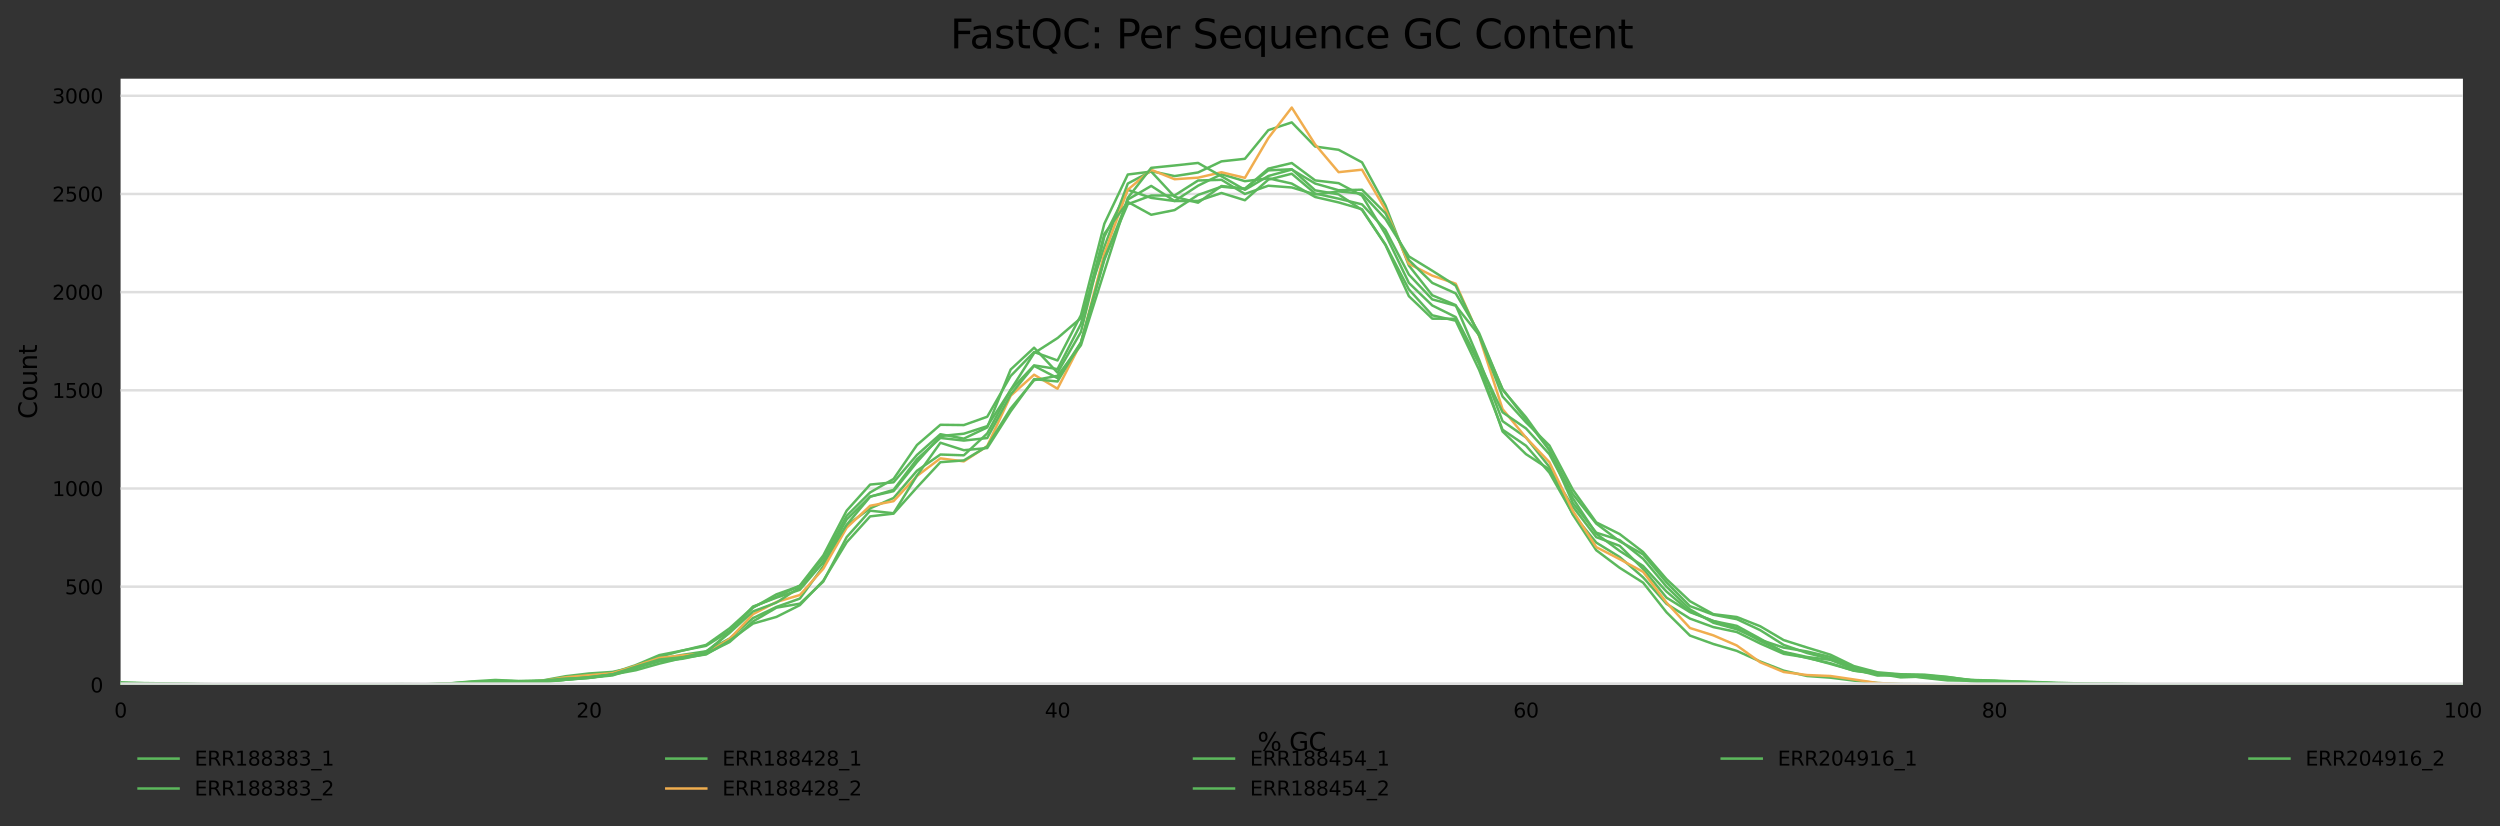 <?xml version="1.0" encoding="utf-8" standalone="no"?>
<!DOCTYPE svg PUBLIC "-//W3C//DTD SVG 1.1//EN"
  "http://www.w3.org/Graphics/SVG/1.1/DTD/svg11.dtd">
<svg xmlns:xlink="http://www.w3.org/1999/xlink" width="1000.178pt" height="330.542pt" viewBox="0 0 1000.178 330.542" xmlns="http://www.w3.org/2000/svg" version="1.1">
 <rect x="0" y="0" width="1000.178" height="330.542" fill="#333333" stroke="none"/>
 <defs>
  <style type="text/css">*{stroke-linejoin: round; stroke-linecap: butt}</style>
 </defs>
 <g id="figure_1">
  <g id="axes_1">
   <g id="patch_1">
    <path d="M 48.238 273.99 
L 985.343 273.99 
L 985.343 31.483 
L 48.238 31.483 
z
" style="fill: #ffffff"/>
   </g>
   <g id="matplotlib.axis_1">
    <g id="xtick_1">
     <g id="text_1">
      <!-- 0 -->
      <g transform="translate(45.693 287.069) scale(0.08 -0.08)">
       <defs>
        <path id="DejaVuSans-30" d="M 2034 4250 
Q 1547 4250 1301 3770 
Q 1056 3291 1056 2328 
Q 1056 1369 1301 889 
Q 1547 409 2034 409 
Q 2525 409 2770 889 
Q 3016 1369 3016 2328 
Q 3016 3291 2770 3770 
Q 2525 4250 2034 4250 
z
M 2034 4750 
Q 2819 4750 3233 4129 
Q 3647 3509 3647 2328 
Q 3647 1150 3233 529 
Q 2819 -91 2034 -91 
Q 1250 -91 836 529 
Q 422 1150 422 2328 
Q 422 3509 836 4129 
Q 1250 4750 2034 4750 
z
" transform="scale(0.016)"/>
       </defs>
       <use xlink:href="#DejaVuSans-30"/>
      </g>
     </g>
    </g>
    <g id="xtick_2">
     <g id="text_2">
      <!-- 20 -->
      <g transform="translate(230.569 287.069) scale(0.08 -0.08)">
       <defs>
        <path id="DejaVuSans-32" d="M 1228 531 
L 3431 531 
L 3431 0 
L 469 0 
L 469 531 
Q 828 903 1448 1529 
Q 2069 2156 2228 2338 
Q 2531 2678 2651 2914 
Q 2772 3150 2772 3378 
Q 2772 3750 2511 3984 
Q 2250 4219 1831 4219 
Q 1534 4219 1204 4116 
Q 875 4013 500 3803 
L 500 4441 
Q 881 4594 1212 4672 
Q 1544 4750 1819 4750 
Q 2544 4750 2975 4387 
Q 3406 4025 3406 3419 
Q 3406 3131 3298 2873 
Q 3191 2616 2906 2266 
Q 2828 2175 2409 1742 
Q 1991 1309 1228 531 
z
" transform="scale(0.016)"/>
       </defs>
       <use xlink:href="#DejaVuSans-32"/>
       <use xlink:href="#DejaVuSans-30" x="63.623"/>
      </g>
     </g>
    </g>
    <g id="xtick_3">
     <g id="text_3">
      <!-- 40 -->
      <g transform="translate(417.99 287.069) scale(0.08 -0.08)">
       <defs>
        <path id="DejaVuSans-34" d="M 2419 4116 
L 825 1625 
L 2419 1625 
L 2419 4116 
z
M 2253 4666 
L 3047 4666 
L 3047 1625 
L 3713 1625 
L 3713 1100 
L 3047 1100 
L 3047 0 
L 2419 0 
L 2419 1100 
L 313 1100 
L 313 1709 
L 2253 4666 
z
" transform="scale(0.016)"/>
       </defs>
       <use xlink:href="#DejaVuSans-34"/>
       <use xlink:href="#DejaVuSans-30" x="63.623"/>
      </g>
     </g>
    </g>
    <g id="xtick_4">
     <g id="text_4">
      <!-- 60 -->
      <g transform="translate(605.411 287.069) scale(0.08 -0.08)">
       <defs>
        <path id="DejaVuSans-36" d="M 2113 2584 
Q 1688 2584 1439 2293 
Q 1191 2003 1191 1497 
Q 1191 994 1439 701 
Q 1688 409 2113 409 
Q 2538 409 2786 701 
Q 3034 994 3034 1497 
Q 3034 2003 2786 2293 
Q 2538 2584 2113 2584 
z
M 3366 4563 
L 3366 3988 
Q 3128 4100 2886 4159 
Q 2644 4219 2406 4219 
Q 1781 4219 1451 3797 
Q 1122 3375 1075 2522 
Q 1259 2794 1537 2939 
Q 1816 3084 2150 3084 
Q 2853 3084 3261 2657 
Q 3669 2231 3669 1497 
Q 3669 778 3244 343 
Q 2819 -91 2113 -91 
Q 1303 -91 875 529 
Q 447 1150 447 2328 
Q 447 3434 972 4092 
Q 1497 4750 2381 4750 
Q 2619 4750 2861 4703 
Q 3103 4656 3366 4563 
z
" transform="scale(0.016)"/>
       </defs>
       <use xlink:href="#DejaVuSans-36"/>
       <use xlink:href="#DejaVuSans-30" x="63.623"/>
      </g>
     </g>
    </g>
    <g id="xtick_5">
     <g id="text_5">
      <!-- 80 -->
      <g transform="translate(792.832 287.069) scale(0.08 -0.08)">
       <defs>
        <path id="DejaVuSans-38" d="M 2034 2216 
Q 1584 2216 1326 1975 
Q 1069 1734 1069 1313 
Q 1069 891 1326 650 
Q 1584 409 2034 409 
Q 2484 409 2743 651 
Q 3003 894 3003 1313 
Q 3003 1734 2745 1975 
Q 2488 2216 2034 2216 
z
M 1403 2484 
Q 997 2584 770 2862 
Q 544 3141 544 3541 
Q 544 4100 942 4425 
Q 1341 4750 2034 4750 
Q 2731 4750 3128 4425 
Q 3525 4100 3525 3541 
Q 3525 3141 3298 2862 
Q 3072 2584 2669 2484 
Q 3125 2378 3379 2068 
Q 3634 1759 3634 1313 
Q 3634 634 3220 271 
Q 2806 -91 2034 -91 
Q 1263 -91 848 271 
Q 434 634 434 1313 
Q 434 1759 690 2068 
Q 947 2378 1403 2484 
z
M 1172 3481 
Q 1172 3119 1398 2916 
Q 1625 2713 2034 2713 
Q 2441 2713 2670 2916 
Q 2900 3119 2900 3481 
Q 2900 3844 2670 4047 
Q 2441 4250 2034 4250 
Q 1625 4250 1398 4047 
Q 1172 3844 1172 3481 
z
" transform="scale(0.016)"/>
       </defs>
       <use xlink:href="#DejaVuSans-38"/>
       <use xlink:href="#DejaVuSans-30" x="63.623"/>
      </g>
     </g>
    </g>
    <g id="xtick_6">
     <g id="text_6">
      <!-- 100 -->
      <g transform="translate(977.708 287.069) scale(0.08 -0.08)">
       <defs>
        <path id="DejaVuSans-31" d="M 794 531 
L 1825 531 
L 1825 4091 
L 703 3866 
L 703 4441 
L 1819 4666 
L 2450 4666 
L 2450 531 
L 3481 531 
L 3481 0 
L 794 0 
L 794 531 
z
" transform="scale(0.016)"/>
       </defs>
       <use xlink:href="#DejaVuSans-31"/>
       <use xlink:href="#DejaVuSans-30" x="63.623"/>
       <use xlink:href="#DejaVuSans-30" x="127.246"/>
      </g>
     </g>
    </g>
    <g id="text_7">
     <!-- % GC -->
     <g transform="translate(503.085 300.331) scale(0.1 -0.1)">
      <defs>
       <path id="DejaVuSans-25" d="M 4653 2053 
Q 4381 2053 4226 1822 
Q 4072 1591 4072 1178 
Q 4072 772 4226 539 
Q 4381 306 4653 306 
Q 4919 306 5073 539 
Q 5228 772 5228 1178 
Q 5228 1588 5073 1820 
Q 4919 2053 4653 2053 
z
M 4653 2450 
Q 5147 2450 5437 2106 
Q 5728 1763 5728 1178 
Q 5728 594 5436 251 
Q 5144 -91 4653 -91 
Q 4153 -91 3862 251 
Q 3572 594 3572 1178 
Q 3572 1766 3864 2108 
Q 4156 2450 4653 2450 
z
M 1428 4353 
Q 1159 4353 1004 4120 
Q 850 3888 850 3481 
Q 850 3069 1003 2837 
Q 1156 2606 1428 2606 
Q 1700 2606 1854 2837 
Q 2009 3069 2009 3481 
Q 2009 3884 1853 4118 
Q 1697 4353 1428 4353 
z
M 4250 4750 
L 4750 4750 
L 1831 -91 
L 1331 -91 
L 4250 4750 
z
M 1428 4750 
Q 1922 4750 2215 4408 
Q 2509 4066 2509 3481 
Q 2509 2891 2217 2550 
Q 1925 2209 1428 2209 
Q 931 2209 642 2551 
Q 353 2894 353 3481 
Q 353 4063 643 4406 
Q 934 4750 1428 4750 
z
" transform="scale(0.016)"/>
       <path id="DejaVuSans-20" transform="scale(0.016)"/>
       <path id="DejaVuSans-47" d="M 3809 666 
L 3809 1919 
L 2778 1919 
L 2778 2438 
L 4434 2438 
L 4434 434 
Q 4069 175 3628 42 
Q 3188 -91 2688 -91 
Q 1594 -91 976 548 
Q 359 1188 359 2328 
Q 359 3472 976 4111 
Q 1594 4750 2688 4750 
Q 3144 4750 3555 4637 
Q 3966 4525 4313 4306 
L 4313 3634 
Q 3963 3931 3569 4081 
Q 3175 4231 2741 4231 
Q 1884 4231 1454 3753 
Q 1025 3275 1025 2328 
Q 1025 1384 1454 906 
Q 1884 428 2741 428 
Q 3075 428 3337 486 
Q 3600 544 3809 666 
z
" transform="scale(0.016)"/>
       <path id="DejaVuSans-43" d="M 4122 4306 
L 4122 3641 
Q 3803 3938 3442 4084 
Q 3081 4231 2675 4231 
Q 1875 4231 1450 3742 
Q 1025 3253 1025 2328 
Q 1025 1406 1450 917 
Q 1875 428 2675 428 
Q 3081 428 3442 575 
Q 3803 722 4122 1019 
L 4122 359 
Q 3791 134 3420 21 
Q 3050 -91 2638 -91 
Q 1578 -91 968 557 
Q 359 1206 359 2328 
Q 359 3453 968 4101 
Q 1578 4750 2638 4750 
Q 3056 4750 3426 4639 
Q 3797 4528 4122 4306 
z
" transform="scale(0.016)"/>
      </defs>
      <use xlink:href="#DejaVuSans-25"/>
      <use xlink:href="#DejaVuSans-20" x="95.02"/>
      <use xlink:href="#DejaVuSans-47" x="126.807"/>
      <use xlink:href="#DejaVuSans-43" x="204.297"/>
     </g>
    </g>
   </g>
   <g id="matplotlib.axis_2">
    <g id="ytick_1">
     <g id="line2d_1">
      <path d="M 48.238 273.99 
L 985.343 273.99 
" clip-path="url(#p405126f4d1)" style="fill: none; stroke: #dedede; stroke-linecap: square"/>
     </g>
     <g id="text_8">
      <!-- 0 -->
      <g transform="translate(36.148 277.029) scale(0.08 -0.08)">
       <use xlink:href="#DejaVuSans-30"/>
      </g>
     </g>
    </g>
    <g id="ytick_2">
     <g id="line2d_2">
      <path d="M 48.238 234.711 
L 985.343 234.711 
" clip-path="url(#p405126f4d1)" style="fill: none; stroke: #dedede; stroke-linecap: square"/>
     </g>
     <g id="text_9">
      <!-- 500 -->
      <g transform="translate(25.968 237.751) scale(0.08 -0.08)">
       <defs>
        <path id="DejaVuSans-35" d="M 691 4666 
L 3169 4666 
L 3169 4134 
L 1269 4134 
L 1269 2991 
Q 1406 3038 1543 3061 
Q 1681 3084 1819 3084 
Q 2600 3084 3056 2656 
Q 3513 2228 3513 1497 
Q 3513 744 3044 326 
Q 2575 -91 1722 -91 
Q 1428 -91 1123 -41 
Q 819 9 494 109 
L 494 744 
Q 775 591 1075 516 
Q 1375 441 1709 441 
Q 2250 441 2565 725 
Q 2881 1009 2881 1497 
Q 2881 1984 2565 2268 
Q 2250 2553 1709 2553 
Q 1456 2553 1204 2497 
Q 953 2441 691 2322 
L 691 4666 
z
" transform="scale(0.016)"/>
       </defs>
       <use xlink:href="#DejaVuSans-35"/>
       <use xlink:href="#DejaVuSans-30" x="63.623"/>
       <use xlink:href="#DejaVuSans-30" x="127.246"/>
      </g>
     </g>
    </g>
    <g id="ytick_3">
     <g id="line2d_3">
      <path d="M 48.238 195.432 
L 985.343 195.432 
" clip-path="url(#p405126f4d1)" style="fill: none; stroke: #dedede; stroke-linecap: square"/>
     </g>
     <g id="text_10">
      <!-- 1000 -->
      <g transform="translate(20.878 198.472) scale(0.08 -0.08)">
       <use xlink:href="#DejaVuSans-31"/>
       <use xlink:href="#DejaVuSans-30" x="63.623"/>
       <use xlink:href="#DejaVuSans-30" x="127.246"/>
       <use xlink:href="#DejaVuSans-30" x="190.869"/>
      </g>
     </g>
    </g>
    <g id="ytick_4">
     <g id="line2d_4">
      <path d="M 48.238 156.154 
L 985.343 156.154 
" clip-path="url(#p405126f4d1)" style="fill: none; stroke: #dedede; stroke-linecap: square"/>
     </g>
     <g id="text_11">
      <!-- 1500 -->
      <g transform="translate(20.878 159.193) scale(0.08 -0.08)">
       <use xlink:href="#DejaVuSans-31"/>
       <use xlink:href="#DejaVuSans-35" x="63.623"/>
       <use xlink:href="#DejaVuSans-30" x="127.246"/>
       <use xlink:href="#DejaVuSans-30" x="190.869"/>
      </g>
     </g>
    </g>
    <g id="ytick_5">
     <g id="line2d_5">
      <path d="M 48.238 116.875 
L 985.343 116.875 
" clip-path="url(#p405126f4d1)" style="fill: none; stroke: #dedede; stroke-linecap: square"/>
     </g>
     <g id="text_12">
      <!-- 2000 -->
      <g transform="translate(20.878 119.914) scale(0.08 -0.08)">
       <use xlink:href="#DejaVuSans-32"/>
       <use xlink:href="#DejaVuSans-30" x="63.623"/>
       <use xlink:href="#DejaVuSans-30" x="127.246"/>
       <use xlink:href="#DejaVuSans-30" x="190.869"/>
      </g>
     </g>
    </g>
    <g id="ytick_6">
     <g id="line2d_6">
      <path d="M 48.238 77.596 
L 985.343 77.596 
" clip-path="url(#p405126f4d1)" style="fill: none; stroke: #dedede; stroke-linecap: square"/>
     </g>
     <g id="text_13">
      <!-- 2500 -->
      <g transform="translate(20.878 80.636) scale(0.08 -0.08)">
       <use xlink:href="#DejaVuSans-32"/>
       <use xlink:href="#DejaVuSans-35" x="63.623"/>
       <use xlink:href="#DejaVuSans-30" x="127.246"/>
       <use xlink:href="#DejaVuSans-30" x="190.869"/>
      </g>
     </g>
    </g>
    <g id="ytick_7">
     <g id="line2d_7">
      <path d="M 48.238 38.317 
L 985.343 38.317 
" clip-path="url(#p405126f4d1)" style="fill: none; stroke: #dedede; stroke-linecap: square"/>
     </g>
     <g id="text_14">
      <!-- 3000 -->
      <g transform="translate(20.878 41.357) scale(0.08 -0.08)">
       <defs>
        <path id="DejaVuSans-33" d="M 2597 2516 
Q 3050 2419 3304 2112 
Q 3559 1806 3559 1356 
Q 3559 666 3084 287 
Q 2609 -91 1734 -91 
Q 1441 -91 1130 -33 
Q 819 25 488 141 
L 488 750 
Q 750 597 1062 519 
Q 1375 441 1716 441 
Q 2309 441 2620 675 
Q 2931 909 2931 1356 
Q 2931 1769 2642 2001 
Q 2353 2234 1838 2234 
L 1294 2234 
L 1294 2753 
L 1863 2753 
Q 2328 2753 2575 2939 
Q 2822 3125 2822 3475 
Q 2822 3834 2567 4026 
Q 2313 4219 1838 4219 
Q 1578 4219 1281 4162 
Q 984 4106 628 3988 
L 628 4550 
Q 988 4650 1302 4700 
Q 1616 4750 1894 4750 
Q 2613 4750 3031 4423 
Q 3450 4097 3450 3541 
Q 3450 3153 3228 2886 
Q 3006 2619 2597 2516 
z
" transform="scale(0.016)"/>
       </defs>
       <use xlink:href="#DejaVuSans-33"/>
       <use xlink:href="#DejaVuSans-30" x="63.623"/>
       <use xlink:href="#DejaVuSans-30" x="127.246"/>
       <use xlink:href="#DejaVuSans-30" x="190.869"/>
      </g>
     </g>
    </g>
    <g id="text_15">
     <!-- Count -->
     <g transform="translate(14.798 167.585) rotate(-90) scale(0.1 -0.1)">
      <defs>
       <path id="DejaVuSans-6f" d="M 1959 3097 
Q 1497 3097 1228 2736 
Q 959 2375 959 1747 
Q 959 1119 1226 758 
Q 1494 397 1959 397 
Q 2419 397 2687 759 
Q 2956 1122 2956 1747 
Q 2956 2369 2687 2733 
Q 2419 3097 1959 3097 
z
M 1959 3584 
Q 2709 3584 3137 3096 
Q 3566 2609 3566 1747 
Q 3566 888 3137 398 
Q 2709 -91 1959 -91 
Q 1206 -91 779 398 
Q 353 888 353 1747 
Q 353 2609 779 3096 
Q 1206 3584 1959 3584 
z
" transform="scale(0.016)"/>
       <path id="DejaVuSans-75" d="M 544 1381 
L 544 3500 
L 1119 3500 
L 1119 1403 
Q 1119 906 1312 657 
Q 1506 409 1894 409 
Q 2359 409 2629 706 
Q 2900 1003 2900 1516 
L 2900 3500 
L 3475 3500 
L 3475 0 
L 2900 0 
L 2900 538 
Q 2691 219 2414 64 
Q 2138 -91 1772 -91 
Q 1169 -91 856 284 
Q 544 659 544 1381 
z
M 1991 3584 
L 1991 3584 
z
" transform="scale(0.016)"/>
       <path id="DejaVuSans-6e" d="M 3513 2113 
L 3513 0 
L 2938 0 
L 2938 2094 
Q 2938 2591 2744 2837 
Q 2550 3084 2163 3084 
Q 1697 3084 1428 2787 
Q 1159 2491 1159 1978 
L 1159 0 
L 581 0 
L 581 3500 
L 1159 3500 
L 1159 2956 
Q 1366 3272 1645 3428 
Q 1925 3584 2291 3584 
Q 2894 3584 3203 3211 
Q 3513 2838 3513 2113 
z
" transform="scale(0.016)"/>
       <path id="DejaVuSans-74" d="M 1172 4494 
L 1172 3500 
L 2356 3500 
L 2356 3053 
L 1172 3053 
L 1172 1153 
Q 1172 725 1289 603 
Q 1406 481 1766 481 
L 2356 481 
L 2356 0 
L 1766 0 
Q 1100 0 847 248 
Q 594 497 594 1153 
L 594 3053 
L 172 3053 
L 172 3500 
L 594 3500 
L 594 4494 
L 1172 4494 
z
" transform="scale(0.016)"/>
      </defs>
      <use xlink:href="#DejaVuSans-43"/>
      <use xlink:href="#DejaVuSans-6f" x="69.824"/>
      <use xlink:href="#DejaVuSans-75" x="131.006"/>
      <use xlink:href="#DejaVuSans-6e" x="194.385"/>
      <use xlink:href="#DejaVuSans-74" x="257.764"/>
     </g>
    </g>
   </g>
   <g id="line2d_8">
    <path d="M 48.238 273.99 
L 57.609 273.99 
L 66.98 273.99 
L 76.351 273.99 
L 85.722 273.99 
L 95.093 273.99 
L 104.464 273.99 
L 113.835 273.951 
L 123.207 273.912 
L 132.578 273.912 
L 141.949 273.951 
L 151.32 273.99 
L 160.691 273.99 
L 170.062 273.912 
L 179.433 273.479 
L 188.804 272.772 
L 198.175 272.419 
L 207.546 272.537 
L 216.917 272.419 
L 226.288 271.241 
L 235.659 270.298 
L 245.03 269.237 
L 254.401 266.056 
L 263.772 262.089 
L 273.143 260.242 
L 282.514 258.357 
L 291.885 252.465 
L 301.256 243.117 
L 310.628 237.775 
L 319.999 234.397 
L 329.37 223.36 
L 338.741 206.352 
L 348.112 197.004 
L 357.483 191.622 
L 366.854 178.032 
L 376.225 169.941 
L 385.596 170.058 
L 394.967 166.72 
L 404.338 150.419 
L 413.709 140.835 
L 423.08 144.213 
L 432.451 126.105 
L 441.822 89.498 
L 451.193 69.819 
L 460.564 68.641 
L 469.935 78.735 
L 479.306 81.092 
L 488.677 74.415 
L 498.049 75.475 
L 507.42 68.169 
L 516.791 67.698 
L 526.162 76.143 
L 535.533 77.753 
L 544.904 83.999 
L 554.275 97.825 
L 563.646 115.775 
L 573.017 126.145 
L 582.388 128.305 
L 591.759 147.984 
L 601.13 171.905 
L 610.501 178.307 
L 619.872 189.109 
L 629.243 205.606 
L 638.614 217.075 
L 647.985 222.849 
L 657.356 230.98 
L 666.727 241.585 
L 676.098 247.477 
L 685.47 250.894 
L 694.841 252.858 
L 704.212 257.454 
L 713.583 261.578 
L 722.954 263.071 
L 732.325 265.624 
L 741.696 268.295 
L 751.067 269.355 
L 760.438 270.298 
L 769.809 270.966 
L 779.18 271.948 
L 788.551 272.38 
L 797.922 272.497 
L 807.293 272.812 
L 816.664 273.244 
L 826.035 273.479 
L 835.406 273.597 
L 844.777 273.676 
L 854.148 273.794 
L 863.519 273.872 
L 872.891 273.912 
L 882.262 273.872 
L 891.633 273.872 
L 901.004 273.951 
L 910.375 273.99 
L 919.746 273.99 
L 929.117 273.99 
L 938.488 273.99 
L 947.859 273.99 
L 957.23 273.99 
L 966.601 273.99 
L 975.972 273.99 
L 985.343 273.99 
" clip-path="url(#p405126f4d1)" style="fill: none; stroke: #5cb85c; stroke-linecap: square"/>
   </g>
   <g id="line2d_9">
    <path d="M 48.238 273.204 
L 57.609 273.283 
L 66.98 273.401 
L 76.351 273.597 
L 85.722 273.754 
L 95.093 273.833 
L 104.464 273.912 
L 113.835 273.833 
L 123.207 273.754 
L 132.578 273.833 
L 141.949 273.872 
L 151.32 273.872 
L 160.691 273.912 
L 170.062 273.794 
L 179.433 273.44 
L 188.804 272.615 
L 198.175 272.026 
L 207.546 272.458 
L 216.917 272.262 
L 226.288 270.534 
L 235.659 269.434 
L 245.03 268.805 
L 254.401 266.763 
L 263.772 262.796 
L 273.143 260.242 
L 282.514 258.004 
L 291.885 251.365 
L 301.256 242.881 
L 310.628 238.796 
L 319.999 234.279 
L 329.37 222.221 
L 338.741 204.27 
L 348.112 193.861 
L 357.483 192.958 
L 366.854 181.999 
L 376.225 173.711 
L 385.596 175.479 
L 394.967 171.001 
L 404.338 147.827 
L 413.709 139.107 
L 423.08 149.084 
L 432.451 132.822 
L 441.822 94.643 
L 451.193 75.946 
L 460.564 79.167 
L 469.935 80.424 
L 479.306 74.297 
L 488.677 69.701 
L 498.049 72.49 
L 507.42 71.351 
L 516.791 73.433 
L 526.162 78.814 
L 535.533 80.974 
L 544.904 83.724 
L 554.275 97.982 
L 563.646 118.485 
L 573.017 127.48 
L 582.388 127.559 
L 591.759 145.588 
L 601.13 172.612 
L 610.501 181.685 
L 619.872 187.812 
L 629.243 202.699 
L 638.614 214.915 
L 647.985 218.371 
L 657.356 227.641 
L 666.727 239.111 
L 676.098 244.884 
L 685.47 248.459 
L 694.841 251.287 
L 704.212 256.432 
L 713.583 260.792 
L 722.954 262.835 
L 732.325 264.013 
L 741.696 267.745 
L 751.067 270.259 
L 760.438 270.219 
L 769.809 270.769 
L 779.18 271.555 
L 788.551 272.026 
L 797.922 272.262 
L 807.293 272.655 
L 816.664 273.008 
L 826.035 273.244 
L 835.406 273.519 
L 844.777 273.479 
L 854.148 273.676 
L 863.519 273.951 
L 872.891 273.99 
L 882.262 273.99 
L 891.633 273.99 
L 901.004 273.99 
L 910.375 273.99 
L 919.746 273.99 
L 929.117 273.99 
L 938.488 273.99 
L 947.859 273.99 
L 957.23 273.99 
L 966.601 273.99 
L 975.972 273.99 
L 985.343 273.99 
" clip-path="url(#p405126f4d1)" style="fill: none; stroke: #5cb85c; stroke-linecap: square"/>
   </g>
   <g id="line2d_10">
    <path d="M 48.238 273.99 
L 57.609 273.99 
L 66.98 273.99 
L 76.351 273.99 
L 85.722 273.99 
L 95.093 273.99 
L 104.464 273.951 
L 113.835 273.912 
L 123.207 273.912 
L 132.578 273.951 
L 141.949 273.951 
L 151.32 273.794 
L 160.691 273.676 
L 170.062 273.754 
L 179.433 273.44 
L 188.804 273.087 
L 198.175 273.126 
L 207.546 272.89 
L 216.917 272.694 
L 226.288 271.948 
L 235.659 271.162 
L 245.03 270.219 
L 254.401 267.313 
L 263.772 263.66 
L 273.143 261.971 
L 282.514 260.557 
L 291.885 255.45 
L 301.256 247.28 
L 310.628 242.803 
L 319.999 239.464 
L 329.37 226.581 
L 338.741 210.201 
L 348.112 203.367 
L 357.483 199.243 
L 366.854 188.323 
L 376.225 181.842 
L 385.596 182.156 
L 394.967 173.397 
L 404.338 155.957 
L 413.709 141.267 
L 423.08 135.257 
L 432.451 127.205 
L 441.822 98.767 
L 451.193 73.433 
L 460.564 68.483 
L 469.935 70.447 
L 479.306 68.994 
L 488.677 64.556 
L 498.049 63.534 
L 507.42 52.065 
L 516.791 48.962 
L 526.162 58.624 
L 535.533 59.921 
L 544.904 64.948 
L 554.275 82.152 
L 563.646 106.23 
L 573.017 118.132 
L 582.388 122.06 
L 591.759 143.977 
L 601.13 168.487 
L 610.501 175.008 
L 619.872 186.83 
L 629.243 205.881 
L 638.614 220.139 
L 647.985 227.17 
L 657.356 233.101 
L 666.727 244.963 
L 676.098 254.272 
L 685.47 257.65 
L 694.841 260.4 
L 704.212 264.642 
L 713.583 268.295 
L 722.954 270.455 
L 732.325 271.123 
L 741.696 272.301 
L 751.067 273.244 
L 760.438 273.676 
L 769.809 273.754 
L 779.18 273.872 
L 788.551 273.951 
L 797.922 273.99 
L 807.293 273.872 
L 816.664 273.872 
L 826.035 273.99 
L 835.406 273.99 
L 844.777 273.99 
L 854.148 273.99 
L 863.519 273.99 
L 872.891 273.99 
L 882.262 273.99 
L 891.633 273.99 
L 901.004 273.99 
L 910.375 273.99 
L 919.746 273.99 
L 929.117 273.99 
L 938.488 273.99 
L 947.859 273.99 
L 957.23 273.99 
L 966.601 273.99 
L 975.972 273.99 
L 985.343 273.99 
" clip-path="url(#p405126f4d1)" style="fill: none; stroke: #5cb85c; stroke-linecap: square"/>
   </g>
   <g id="line2d_11">
    <path d="M 48.238 273.99 
L 57.609 273.99 
L 66.98 273.99 
L 76.351 273.99 
L 85.722 273.99 
L 95.093 273.99 
L 104.464 273.99 
L 113.835 273.99 
L 123.207 273.99 
L 132.578 273.99 
L 141.949 273.99 
L 151.32 273.912 
L 160.691 273.833 
L 170.062 273.833 
L 179.433 273.637 
L 188.804 273.204 
L 198.175 272.969 
L 207.546 273.008 
L 216.917 272.419 
L 226.288 270.966 
L 235.659 270.141 
L 245.03 269.316 
L 254.401 266.37 
L 263.772 263.228 
L 273.143 262.206 
L 282.514 261.421 
L 291.885 255.608 
L 301.256 245.709 
L 310.628 240.839 
L 319.999 238.05 
L 329.37 227.563 
L 338.741 211.105 
L 348.112 202.346 
L 357.483 200.499 
L 366.854 190.405 
L 376.225 183.374 
L 385.596 184.592 
L 394.967 178.464 
L 404.338 158.314 
L 413.709 149.908 
L 423.08 155.525 
L 432.451 137.261 
L 441.822 101.438 
L 451.193 75.907 
L 460.564 67.934 
L 469.935 71.704 
L 479.306 71.076 
L 488.677 68.916 
L 498.049 71.154 
L 507.42 55.247 
L 516.791 43.031 
L 526.162 57.8 
L 535.533 68.876 
L 544.904 67.894 
L 554.275 83.881 
L 563.646 105.563 
L 573.017 110.276 
L 582.388 113.497 
L 591.759 134.472 
L 601.13 163.656 
L 610.501 175.086 
L 619.872 184.906 
L 629.243 204.388 
L 638.614 218.882 
L 647.985 223.713 
L 657.356 228.78 
L 666.727 241.074 
L 676.098 251.248 
L 685.47 254.194 
L 694.841 258.239 
L 704.212 264.956 
L 713.583 268.845 
L 722.954 270.062 
L 732.325 270.455 
L 741.696 271.83 
L 751.067 273.244 
L 760.438 273.676 
L 769.809 273.754 
L 779.18 273.833 
L 788.551 273.872 
L 797.922 273.912 
L 807.293 273.872 
L 816.664 273.912 
L 826.035 273.951 
L 835.406 273.912 
L 844.777 273.951 
L 854.148 273.99 
L 863.519 273.99 
L 872.891 273.99 
L 882.262 273.99 
L 891.633 273.99 
L 901.004 273.99 
L 910.375 273.99 
L 919.746 273.99 
L 929.117 273.99 
L 938.488 273.951 
L 947.859 273.912 
L 957.23 273.951 
L 966.601 273.99 
L 975.972 273.99 
L 985.343 273.99 
" clip-path="url(#p405126f4d1)" style="fill: none; stroke: #f0ad4e; stroke-linecap: square"/>
   </g>
   <g id="line2d_12">
    <path d="M 48.238 273.99 
L 57.609 273.99 
L 66.98 273.99 
L 76.351 273.99 
L 85.722 273.99 
L 95.093 273.99 
L 104.464 273.951 
L 113.835 273.951 
L 123.207 273.99 
L 132.578 273.951 
L 141.949 273.951 
L 151.32 273.951 
L 160.691 273.912 
L 170.062 273.912 
L 179.433 273.715 
L 188.804 273.204 
L 198.175 272.89 
L 207.546 272.969 
L 216.917 272.772 
L 226.288 271.712 
L 235.659 270.926 
L 245.03 269.787 
L 254.401 266.723 
L 263.772 263.856 
L 273.143 262.913 
L 282.514 261.146 
L 291.885 252.78 
L 301.256 242.646 
L 310.628 239.111 
L 319.999 235.968 
L 329.37 224.892 
L 338.741 207.805 
L 348.112 198.653 
L 357.483 196.493 
L 366.854 184.867 
L 376.225 174.458 
L 385.596 173.515 
L 394.967 170.49 
L 404.338 156.075 
L 413.709 146.177 
L 423.08 147.669 
L 432.451 129.562 
L 441.822 93.543 
L 451.193 80.778 
L 460.564 85.923 
L 469.935 84.038 
L 479.306 77.989 
L 488.677 74.69 
L 498.049 75.554 
L 507.42 67.462 
L 516.791 65.223 
L 526.162 72.176 
L 535.533 73.275 
L 544.904 78.264 
L 554.275 93.7 
L 563.646 113.183 
L 573.017 122.217 
L 582.388 126.852 
L 591.759 144.999 
L 601.13 164.952 
L 610.501 171.394 
L 619.872 181.724 
L 629.243 199.36 
L 638.614 213.54 
L 647.985 220.414 
L 657.356 226.423 
L 666.727 236.675 
L 676.098 244.688 
L 685.47 248.459 
L 694.841 250.384 
L 704.212 255.529 
L 713.583 260.989 
L 722.954 263.228 
L 732.325 265.349 
L 741.696 268.334 
L 751.067 269.591 
L 760.438 269.984 
L 769.809 271.201 
L 779.18 272.223 
L 788.551 272.223 
L 797.922 272.419 
L 807.293 272.969 
L 816.664 273.558 
L 826.035 273.597 
L 835.406 273.597 
L 844.777 273.754 
L 854.148 273.951 
L 863.519 273.99 
L 872.891 273.99 
L 882.262 273.951 
L 891.633 273.951 
L 901.004 273.99 
L 910.375 273.99 
L 919.746 273.951 
L 929.117 273.951 
L 938.488 273.99 
L 947.859 273.99 
L 957.23 273.99 
L 966.601 273.99 
L 975.972 273.99 
L 985.343 273.99 
" clip-path="url(#p405126f4d1)" style="fill: none; stroke: #5cb85c; stroke-linecap: square"/>
   </g>
   <g id="line2d_13">
    <path d="M 48.238 272.969 
L 57.609 273.362 
L 66.98 273.558 
L 76.351 273.637 
L 85.722 273.912 
L 95.093 273.951 
L 104.464 273.99 
L 113.835 273.872 
L 123.207 273.754 
L 132.578 273.794 
L 141.949 273.872 
L 151.32 273.833 
L 160.691 273.754 
L 170.062 273.754 
L 179.433 273.676 
L 188.804 272.969 
L 198.175 272.34 
L 207.546 272.576 
L 216.917 272.89 
L 226.288 271.948 
L 235.659 270.926 
L 245.03 269.905 
L 254.401 267.273 
L 263.772 264.367 
L 273.143 263.071 
L 282.514 260.675 
L 291.885 253.212 
L 301.256 244.61 
L 310.628 241.074 
L 319.999 234.986 
L 329.37 225.009 
L 338.741 209.926 
L 348.112 198.732 
L 357.483 195.982 
L 366.854 183.688 
L 376.225 175.204 
L 385.596 176.264 
L 394.967 175.243 
L 404.338 157.843 
L 413.709 146.373 
L 423.08 151.283 
L 432.451 136.986 
L 441.822 103.991 
L 451.193 79.835 
L 460.564 74.375 
L 469.935 80.424 
L 479.306 80.385 
L 488.677 77.203 
L 498.049 80.11 
L 507.42 71.861 
L 516.791 69.505 
L 526.162 77.439 
L 535.533 79.482 
L 544.904 81.76 
L 554.275 91.972 
L 563.646 109.844 
L 573.017 119.782 
L 582.388 122.295 
L 591.759 134.118 
L 601.13 155.643 
L 610.501 167.859 
L 619.872 180.114 
L 629.243 201.246 
L 638.614 213.108 
L 647.985 216.093 
L 657.356 223.556 
L 666.727 234.711 
L 676.098 243.785 
L 685.47 249.166 
L 694.841 251.758 
L 704.212 255.961 
L 713.583 259.103 
L 722.954 260.635 
L 732.325 262.835 
L 741.696 266.881 
L 751.067 269.316 
L 760.438 269.905 
L 769.809 270.18 
L 779.18 270.926 
L 788.551 272.026 
L 797.922 272.655 
L 807.293 272.733 
L 816.664 273.204 
L 826.035 273.676 
L 835.406 273.754 
L 844.777 273.794 
L 854.148 273.872 
L 863.519 273.951 
L 872.891 273.99 
L 882.262 273.99 
L 891.633 273.99 
L 901.004 273.99 
L 910.375 273.99 
L 919.746 273.99 
L 929.117 273.99 
L 938.488 273.99 
L 947.859 273.99 
L 957.23 273.99 
L 966.601 273.99 
L 975.972 273.99 
L 985.343 273.99 
" clip-path="url(#p405126f4d1)" style="fill: none; stroke: #5cb85c; stroke-linecap: square"/>
   </g>
   <g id="line2d_14">
    <path d="M 48.238 273.99 
L 57.609 273.99 
L 66.98 273.99 
L 76.351 273.951 
L 85.722 273.912 
L 95.093 273.951 
L 104.464 273.951 
L 113.835 273.951 
L 123.207 273.99 
L 132.578 273.99 
L 141.949 273.951 
L 151.32 273.951 
L 160.691 273.99 
L 170.062 273.912 
L 179.433 273.597 
L 188.804 273.204 
L 198.175 273.047 
L 207.546 273.047 
L 216.917 272.851 
L 226.288 271.948 
L 235.659 271.241 
L 245.03 269.866 
L 254.401 268.138 
L 263.772 265.506 
L 273.143 263.228 
L 282.514 261.814 
L 291.885 256.275 
L 301.256 249.48 
L 310.628 246.809 
L 319.999 242.096 
L 329.37 232.315 
L 338.741 216.918 
L 348.112 206.588 
L 357.483 205.488 
L 366.854 195 
L 376.225 184.906 
L 385.596 184.199 
L 394.967 178.582 
L 404.338 163.42 
L 413.709 152.108 
L 423.08 150.34 
L 432.451 138.125 
L 441.822 108.548 
L 451.193 79.167 
L 460.564 67.148 
L 469.935 66.205 
L 479.306 65.184 
L 488.677 70.526 
L 498.049 75.946 
L 507.42 70.408 
L 516.791 67.816 
L 526.162 73.433 
L 535.533 76.104 
L 544.904 75.907 
L 554.275 85.295 
L 563.646 104.031 
L 573.017 113.183 
L 582.388 117.386 
L 591.759 133.254 
L 601.13 155.918 
L 610.501 166.916 
L 619.872 179.957 
L 629.243 197.711 
L 638.614 209.494 
L 647.985 216.564 
L 657.356 221.789 
L 666.727 233.022 
L 676.098 242.488 
L 685.47 245.945 
L 694.841 247.713 
L 704.212 252.112 
L 713.583 258.004 
L 722.954 261.264 
L 732.325 263.66 
L 741.696 266.959 
L 751.067 269.434 
L 760.438 271.005 
L 769.809 270.651 
L 779.18 271.201 
L 788.551 272.615 
L 797.922 273.126 
L 807.293 273.126 
L 816.664 273.204 
L 826.035 273.479 
L 835.406 273.676 
L 844.777 273.833 
L 854.148 273.912 
L 863.519 273.912 
L 872.891 273.99 
L 882.262 273.951 
L 891.633 273.912 
L 901.004 273.951 
L 910.375 273.99 
L 919.746 273.99 
L 929.117 273.99 
L 938.488 273.99 
L 947.859 273.99 
L 957.23 273.99 
L 966.601 273.99 
L 975.972 273.99 
L 985.343 273.99 
" clip-path="url(#p405126f4d1)" style="fill: none; stroke: #5cb85c; stroke-linecap: square"/>
   </g>
   <g id="line2d_15">
    <path d="M 48.238 273.99 
L 57.609 273.99 
L 66.98 273.951 
L 76.351 273.951 
L 85.722 273.99 
L 95.093 273.99 
L 104.464 273.99 
L 113.835 273.99 
L 123.207 273.99 
L 132.578 273.951 
L 141.949 273.794 
L 151.32 273.794 
L 160.691 273.912 
L 170.062 273.833 
L 179.433 273.519 
L 188.804 273.165 
L 198.175 273.047 
L 207.546 272.89 
L 216.917 272.262 
L 226.288 271.476 
L 235.659 271.162 
L 245.03 269.866 
L 254.401 267.116 
L 263.772 264.602 
L 273.143 263.542 
L 282.514 261.578 
L 291.885 256.865 
L 301.256 248.616 
L 310.628 243.117 
L 319.999 241.507 
L 329.37 232.669 
L 338.741 214.875 
L 348.112 204.31 
L 357.483 205.331 
L 366.854 190.248 
L 376.225 177.129 
L 385.596 180.114 
L 394.967 179.25 
L 404.338 164.559 
L 413.709 151.676 
L 423.08 152.619 
L 432.451 137.064 
L 441.822 103.324 
L 451.193 81.681 
L 460.564 78.225 
L 469.935 78.185 
L 479.306 72.215 
L 488.677 71.94 
L 498.049 77.596 
L 507.42 74.297 
L 516.791 75.004 
L 526.162 77.793 
L 535.533 76.575 
L 544.904 77.478 
L 554.275 87.612 
L 563.646 102.577 
L 573.017 108.312 
L 582.388 114.283 
L 591.759 134.275 
L 601.13 158.628 
L 610.501 168.959 
L 619.872 178.228 
L 629.243 195.904 
L 638.614 208.984 
L 647.985 213.658 
L 657.356 220.846 
L 666.727 231.687 
L 676.098 240.525 
L 685.47 245.709 
L 694.841 246.848 
L 704.212 250.541 
L 713.583 256.079 
L 722.954 259.064 
L 732.325 261.931 
L 741.696 266.488 
L 751.067 268.962 
L 760.438 269.748 
L 769.809 269.905 
L 779.18 270.808 
L 788.551 272.183 
L 797.922 272.812 
L 807.293 272.733 
L 816.664 272.93 
L 826.035 273.558 
L 835.406 273.912 
L 844.777 273.872 
L 854.148 273.872 
L 863.519 273.912 
L 872.891 273.912 
L 882.262 273.912 
L 891.633 273.951 
L 901.004 273.99 
L 910.375 273.99 
L 919.746 273.99 
L 929.117 273.99 
L 938.488 273.99 
L 947.859 273.99 
L 957.23 273.99 
L 966.601 273.99 
L 975.972 273.99 
L 985.343 273.99 
" clip-path="url(#p405126f4d1)" style="fill: none; stroke: #5cb85c; stroke-linecap: square"/>
   </g>
   <g id="line2d_16">
    <path d="M 48.238 273.99 
L 985.343 273.99 
" clip-path="url(#p405126f4d1)" style="fill: none; stroke: #dedede; stroke-width: 2; stroke-linecap: square"/>
   </g>
   <g id="text_16">
    <!-- FastQC: Per Sequence GC Content -->
    <g transform="translate(380.154 19.358) scale(0.16 -0.16)">
     <defs>
      <path id="DejaVuSans-46" d="M 628 4666 
L 3309 4666 
L 3309 4134 
L 1259 4134 
L 1259 2759 
L 3109 2759 
L 3109 2228 
L 1259 2228 
L 1259 0 
L 628 0 
L 628 4666 
z
" transform="scale(0.016)"/>
      <path id="DejaVuSans-61" d="M 2194 1759 
Q 1497 1759 1228 1600 
Q 959 1441 959 1056 
Q 959 750 1161 570 
Q 1363 391 1709 391 
Q 2188 391 2477 730 
Q 2766 1069 2766 1631 
L 2766 1759 
L 2194 1759 
z
M 3341 1997 
L 3341 0 
L 2766 0 
L 2766 531 
Q 2569 213 2275 61 
Q 1981 -91 1556 -91 
Q 1019 -91 701 211 
Q 384 513 384 1019 
Q 384 1609 779 1909 
Q 1175 2209 1959 2209 
L 2766 2209 
L 2766 2266 
Q 2766 2663 2505 2880 
Q 2244 3097 1772 3097 
Q 1472 3097 1187 3025 
Q 903 2953 641 2809 
L 641 3341 
Q 956 3463 1253 3523 
Q 1550 3584 1831 3584 
Q 2591 3584 2966 3190 
Q 3341 2797 3341 1997 
z
" transform="scale(0.016)"/>
      <path id="DejaVuSans-73" d="M 2834 3397 
L 2834 2853 
Q 2591 2978 2328 3040 
Q 2066 3103 1784 3103 
Q 1356 3103 1142 2972 
Q 928 2841 928 2578 
Q 928 2378 1081 2264 
Q 1234 2150 1697 2047 
L 1894 2003 
Q 2506 1872 2764 1633 
Q 3022 1394 3022 966 
Q 3022 478 2636 193 
Q 2250 -91 1575 -91 
Q 1294 -91 989 -36 
Q 684 19 347 128 
L 347 722 
Q 666 556 975 473 
Q 1284 391 1588 391 
Q 1994 391 2212 530 
Q 2431 669 2431 922 
Q 2431 1156 2273 1281 
Q 2116 1406 1581 1522 
L 1381 1569 
Q 847 1681 609 1914 
Q 372 2147 372 2553 
Q 372 3047 722 3315 
Q 1072 3584 1716 3584 
Q 2034 3584 2315 3537 
Q 2597 3491 2834 3397 
z
" transform="scale(0.016)"/>
      <path id="DejaVuSans-51" d="M 2522 4238 
Q 1834 4238 1429 3725 
Q 1025 3213 1025 2328 
Q 1025 1447 1429 934 
Q 1834 422 2522 422 
Q 3209 422 3611 934 
Q 4013 1447 4013 2328 
Q 4013 3213 3611 3725 
Q 3209 4238 2522 4238 
z
M 3406 84 
L 4238 -825 
L 3475 -825 
L 2784 -78 
Q 2681 -84 2626 -87 
Q 2572 -91 2522 -91 
Q 1538 -91 948 567 
Q 359 1225 359 2328 
Q 359 3434 948 4092 
Q 1538 4750 2522 4750 
Q 3503 4750 4090 4092 
Q 4678 3434 4678 2328 
Q 4678 1516 4351 937 
Q 4025 359 3406 84 
z
" transform="scale(0.016)"/>
      <path id="DejaVuSans-3a" d="M 750 794 
L 1409 794 
L 1409 0 
L 750 0 
L 750 794 
z
M 750 3309 
L 1409 3309 
L 1409 2516 
L 750 2516 
L 750 3309 
z
" transform="scale(0.016)"/>
      <path id="DejaVuSans-50" d="M 1259 4147 
L 1259 2394 
L 2053 2394 
Q 2494 2394 2734 2622 
Q 2975 2850 2975 3272 
Q 2975 3691 2734 3919 
Q 2494 4147 2053 4147 
L 1259 4147 
z
M 628 4666 
L 2053 4666 
Q 2838 4666 3239 4311 
Q 3641 3956 3641 3272 
Q 3641 2581 3239 2228 
Q 2838 1875 2053 1875 
L 1259 1875 
L 1259 0 
L 628 0 
L 628 4666 
z
" transform="scale(0.016)"/>
      <path id="DejaVuSans-65" d="M 3597 1894 
L 3597 1613 
L 953 1613 
Q 991 1019 1311 708 
Q 1631 397 2203 397 
Q 2534 397 2845 478 
Q 3156 559 3463 722 
L 3463 178 
Q 3153 47 2828 -22 
Q 2503 -91 2169 -91 
Q 1331 -91 842 396 
Q 353 884 353 1716 
Q 353 2575 817 3079 
Q 1281 3584 2069 3584 
Q 2775 3584 3186 3129 
Q 3597 2675 3597 1894 
z
M 3022 2063 
Q 3016 2534 2758 2815 
Q 2500 3097 2075 3097 
Q 1594 3097 1305 2825 
Q 1016 2553 972 2059 
L 3022 2063 
z
" transform="scale(0.016)"/>
      <path id="DejaVuSans-72" d="M 2631 2963 
Q 2534 3019 2420 3045 
Q 2306 3072 2169 3072 
Q 1681 3072 1420 2755 
Q 1159 2438 1159 1844 
L 1159 0 
L 581 0 
L 581 3500 
L 1159 3500 
L 1159 2956 
Q 1341 3275 1631 3429 
Q 1922 3584 2338 3584 
Q 2397 3584 2469 3576 
Q 2541 3569 2628 3553 
L 2631 2963 
z
" transform="scale(0.016)"/>
      <path id="DejaVuSans-53" d="M 3425 4513 
L 3425 3897 
Q 3066 4069 2747 4153 
Q 2428 4238 2131 4238 
Q 1616 4238 1336 4038 
Q 1056 3838 1056 3469 
Q 1056 3159 1242 3001 
Q 1428 2844 1947 2747 
L 2328 2669 
Q 3034 2534 3370 2195 
Q 3706 1856 3706 1288 
Q 3706 609 3251 259 
Q 2797 -91 1919 -91 
Q 1588 -91 1214 -16 
Q 841 59 441 206 
L 441 856 
Q 825 641 1194 531 
Q 1563 422 1919 422 
Q 2459 422 2753 634 
Q 3047 847 3047 1241 
Q 3047 1584 2836 1778 
Q 2625 1972 2144 2069 
L 1759 2144 
Q 1053 2284 737 2584 
Q 422 2884 422 3419 
Q 422 4038 858 4394 
Q 1294 4750 2059 4750 
Q 2388 4750 2728 4690 
Q 3069 4631 3425 4513 
z
" transform="scale(0.016)"/>
      <path id="DejaVuSans-71" d="M 947 1747 
Q 947 1113 1208 752 
Q 1469 391 1925 391 
Q 2381 391 2643 752 
Q 2906 1113 2906 1747 
Q 2906 2381 2643 2742 
Q 2381 3103 1925 3103 
Q 1469 3103 1208 2742 
Q 947 2381 947 1747 
z
M 2906 525 
Q 2725 213 2448 61 
Q 2172 -91 1784 -91 
Q 1150 -91 751 415 
Q 353 922 353 1747 
Q 353 2572 751 3078 
Q 1150 3584 1784 3584 
Q 2172 3584 2448 3432 
Q 2725 3281 2906 2969 
L 2906 3500 
L 3481 3500 
L 3481 -1331 
L 2906 -1331 
L 2906 525 
z
" transform="scale(0.016)"/>
      <path id="DejaVuSans-63" d="M 3122 3366 
L 3122 2828 
Q 2878 2963 2633 3030 
Q 2388 3097 2138 3097 
Q 1578 3097 1268 2742 
Q 959 2388 959 1747 
Q 959 1106 1268 751 
Q 1578 397 2138 397 
Q 2388 397 2633 464 
Q 2878 531 3122 666 
L 3122 134 
Q 2881 22 2623 -34 
Q 2366 -91 2075 -91 
Q 1284 -91 818 406 
Q 353 903 353 1747 
Q 353 2603 823 3093 
Q 1294 3584 2113 3584 
Q 2378 3584 2631 3529 
Q 2884 3475 3122 3366 
z
" transform="scale(0.016)"/>
     </defs>
     <use xlink:href="#DejaVuSans-46"/>
     <use xlink:href="#DejaVuSans-61" x="48.395"/>
     <use xlink:href="#DejaVuSans-73" x="109.674"/>
     <use xlink:href="#DejaVuSans-74" x="161.773"/>
     <use xlink:href="#DejaVuSans-51" x="200.982"/>
     <use xlink:href="#DejaVuSans-43" x="279.693"/>
     <use xlink:href="#DejaVuSans-3a" x="349.518"/>
     <use xlink:href="#DejaVuSans-20" x="383.209"/>
     <use xlink:href="#DejaVuSans-50" x="414.996"/>
     <use xlink:href="#DejaVuSans-65" x="471.674"/>
     <use xlink:href="#DejaVuSans-72" x="533.197"/>
     <use xlink:href="#DejaVuSans-20" x="574.311"/>
     <use xlink:href="#DejaVuSans-53" x="606.098"/>
     <use xlink:href="#DejaVuSans-65" x="669.574"/>
     <use xlink:href="#DejaVuSans-71" x="731.098"/>
     <use xlink:href="#DejaVuSans-75" x="794.574"/>
     <use xlink:href="#DejaVuSans-65" x="857.953"/>
     <use xlink:href="#DejaVuSans-6e" x="919.477"/>
     <use xlink:href="#DejaVuSans-63" x="982.855"/>
     <use xlink:href="#DejaVuSans-65" x="1037.836"/>
     <use xlink:href="#DejaVuSans-20" x="1099.359"/>
     <use xlink:href="#DejaVuSans-47" x="1131.146"/>
     <use xlink:href="#DejaVuSans-43" x="1208.637"/>
     <use xlink:href="#DejaVuSans-20" x="1278.461"/>
     <use xlink:href="#DejaVuSans-43" x="1310.248"/>
     <use xlink:href="#DejaVuSans-6f" x="1380.072"/>
     <use xlink:href="#DejaVuSans-6e" x="1441.254"/>
     <use xlink:href="#DejaVuSans-74" x="1504.633"/>
     <use xlink:href="#DejaVuSans-65" x="1543.842"/>
     <use xlink:href="#DejaVuSans-6e" x="1605.365"/>
     <use xlink:href="#DejaVuSans-74" x="1668.744"/>
    </g>
   </g>
   <g id="legend_1">
    <g id="line2d_17">
     <path d="M 55.438 303.49 
L 63.438 303.49 
L 71.438 303.49 
" style="fill: none; stroke: #5cb85c; stroke-linecap: square"/>
    </g>
    <g id="text_17">
     <!-- ERR188383_1 -->
     <g transform="translate(77.838 306.29) scale(0.08 -0.08)">
      <defs>
       <path id="DejaVuSans-45" d="M 628 4666 
L 3578 4666 
L 3578 4134 
L 1259 4134 
L 1259 2753 
L 3481 2753 
L 3481 2222 
L 1259 2222 
L 1259 531 
L 3634 531 
L 3634 0 
L 628 0 
L 628 4666 
z
" transform="scale(0.016)"/>
       <path id="DejaVuSans-52" d="M 2841 2188 
Q 3044 2119 3236 1894 
Q 3428 1669 3622 1275 
L 4263 0 
L 3584 0 
L 2988 1197 
Q 2756 1666 2539 1819 
Q 2322 1972 1947 1972 
L 1259 1972 
L 1259 0 
L 628 0 
L 628 4666 
L 2053 4666 
Q 2853 4666 3247 4331 
Q 3641 3997 3641 3322 
Q 3641 2881 3436 2590 
Q 3231 2300 2841 2188 
z
M 1259 4147 
L 1259 2491 
L 2053 2491 
Q 2509 2491 2742 2702 
Q 2975 2913 2975 3322 
Q 2975 3731 2742 3939 
Q 2509 4147 2053 4147 
L 1259 4147 
z
" transform="scale(0.016)"/>
       <path id="DejaVuSans-5f" d="M 3263 -1063 
L 3263 -1509 
L -63 -1509 
L -63 -1063 
L 3263 -1063 
z
" transform="scale(0.016)"/>
      </defs>
      <use xlink:href="#DejaVuSans-45"/>
      <use xlink:href="#DejaVuSans-52" x="63.184"/>
      <use xlink:href="#DejaVuSans-52" x="132.666"/>
      <use xlink:href="#DejaVuSans-31" x="202.148"/>
      <use xlink:href="#DejaVuSans-38" x="265.771"/>
      <use xlink:href="#DejaVuSans-38" x="329.395"/>
      <use xlink:href="#DejaVuSans-33" x="393.018"/>
      <use xlink:href="#DejaVuSans-38" x="456.641"/>
      <use xlink:href="#DejaVuSans-33" x="520.264"/>
      <use xlink:href="#DejaVuSans-5f" x="583.887"/>
      <use xlink:href="#DejaVuSans-31" x="633.887"/>
     </g>
    </g>
    <g id="line2d_18">
     <path d="M 55.438 315.455 
L 63.438 315.455 
L 71.438 315.455 
" style="fill: none; stroke: #5cb85c; stroke-linecap: square"/>
    </g>
    <g id="text_18">
     <!-- ERR188383_2 -->
     <g transform="translate(77.838 318.255) scale(0.08 -0.08)">
      <use xlink:href="#DejaVuSans-45"/>
      <use xlink:href="#DejaVuSans-52" x="63.184"/>
      <use xlink:href="#DejaVuSans-52" x="132.666"/>
      <use xlink:href="#DejaVuSans-31" x="202.148"/>
      <use xlink:href="#DejaVuSans-38" x="265.771"/>
      <use xlink:href="#DejaVuSans-38" x="329.395"/>
      <use xlink:href="#DejaVuSans-33" x="393.018"/>
      <use xlink:href="#DejaVuSans-38" x="456.641"/>
      <use xlink:href="#DejaVuSans-33" x="520.264"/>
      <use xlink:href="#DejaVuSans-5f" x="583.887"/>
      <use xlink:href="#DejaVuSans-32" x="633.887"/>
     </g>
    </g>
    <g id="line2d_19">
     <path d="M 266.564 303.49 
L 274.564 303.49 
L 282.564 303.49 
" style="fill: none; stroke: #5cb85c; stroke-linecap: square"/>
    </g>
    <g id="text_19">
     <!-- ERR188428_1 -->
     <g transform="translate(288.964 306.29) scale(0.08 -0.08)">
      <use xlink:href="#DejaVuSans-45"/>
      <use xlink:href="#DejaVuSans-52" x="63.184"/>
      <use xlink:href="#DejaVuSans-52" x="132.666"/>
      <use xlink:href="#DejaVuSans-31" x="202.148"/>
      <use xlink:href="#DejaVuSans-38" x="265.771"/>
      <use xlink:href="#DejaVuSans-38" x="329.395"/>
      <use xlink:href="#DejaVuSans-34" x="393.018"/>
      <use xlink:href="#DejaVuSans-32" x="456.641"/>
      <use xlink:href="#DejaVuSans-38" x="520.264"/>
      <use xlink:href="#DejaVuSans-5f" x="583.887"/>
      <use xlink:href="#DejaVuSans-31" x="633.887"/>
     </g>
    </g>
    <g id="line2d_20">
     <path d="M 266.564 315.455 
L 274.564 315.455 
L 282.564 315.455 
" style="fill: none; stroke: #f0ad4e; stroke-linecap: square"/>
    </g>
    <g id="text_20">
     <!-- ERR188428_2 -->
     <g transform="translate(288.964 318.255) scale(0.08 -0.08)">
      <use xlink:href="#DejaVuSans-45"/>
      <use xlink:href="#DejaVuSans-52" x="63.184"/>
      <use xlink:href="#DejaVuSans-52" x="132.666"/>
      <use xlink:href="#DejaVuSans-31" x="202.148"/>
      <use xlink:href="#DejaVuSans-38" x="265.771"/>
      <use xlink:href="#DejaVuSans-38" x="329.395"/>
      <use xlink:href="#DejaVuSans-34" x="393.018"/>
      <use xlink:href="#DejaVuSans-32" x="456.641"/>
      <use xlink:href="#DejaVuSans-38" x="520.264"/>
      <use xlink:href="#DejaVuSans-5f" x="583.887"/>
      <use xlink:href="#DejaVuSans-32" x="633.887"/>
     </g>
    </g>
    <g id="line2d_21">
     <path d="M 477.689 303.49 
L 485.689 303.49 
L 493.689 303.49 
" style="fill: none; stroke: #5cb85c; stroke-linecap: square"/>
    </g>
    <g id="text_21">
     <!-- ERR188454_1 -->
     <g transform="translate(500.089 306.29) scale(0.08 -0.08)">
      <use xlink:href="#DejaVuSans-45"/>
      <use xlink:href="#DejaVuSans-52" x="63.184"/>
      <use xlink:href="#DejaVuSans-52" x="132.666"/>
      <use xlink:href="#DejaVuSans-31" x="202.148"/>
      <use xlink:href="#DejaVuSans-38" x="265.771"/>
      <use xlink:href="#DejaVuSans-38" x="329.395"/>
      <use xlink:href="#DejaVuSans-34" x="393.018"/>
      <use xlink:href="#DejaVuSans-35" x="456.641"/>
      <use xlink:href="#DejaVuSans-34" x="520.264"/>
      <use xlink:href="#DejaVuSans-5f" x="583.887"/>
      <use xlink:href="#DejaVuSans-31" x="633.887"/>
     </g>
    </g>
    <g id="line2d_22">
     <path d="M 477.689 315.455 
L 485.689 315.455 
L 493.689 315.455 
" style="fill: none; stroke: #5cb85c; stroke-linecap: square"/>
    </g>
    <g id="text_22">
     <!-- ERR188454_2 -->
     <g transform="translate(500.089 318.255) scale(0.08 -0.08)">
      <use xlink:href="#DejaVuSans-45"/>
      <use xlink:href="#DejaVuSans-52" x="63.184"/>
      <use xlink:href="#DejaVuSans-52" x="132.666"/>
      <use xlink:href="#DejaVuSans-31" x="202.148"/>
      <use xlink:href="#DejaVuSans-38" x="265.771"/>
      <use xlink:href="#DejaVuSans-38" x="329.395"/>
      <use xlink:href="#DejaVuSans-34" x="393.018"/>
      <use xlink:href="#DejaVuSans-35" x="456.641"/>
      <use xlink:href="#DejaVuSans-34" x="520.264"/>
      <use xlink:href="#DejaVuSans-5f" x="583.887"/>
      <use xlink:href="#DejaVuSans-32" x="633.887"/>
     </g>
    </g>
    <g id="line2d_23">
     <path d="M 688.815 303.49 
L 696.815 303.49 
L 704.815 303.49 
" style="fill: none; stroke: #5cb85c; stroke-linecap: square"/>
    </g>
    <g id="text_23">
     <!-- ERR204916_1 -->
     <g transform="translate(711.215 306.29) scale(0.08 -0.08)">
      <defs>
       <path id="DejaVuSans-39" d="M 703 97 
L 703 672 
Q 941 559 1184 500 
Q 1428 441 1663 441 
Q 2288 441 2617 861 
Q 2947 1281 2994 2138 
Q 2813 1869 2534 1725 
Q 2256 1581 1919 1581 
Q 1219 1581 811 2004 
Q 403 2428 403 3163 
Q 403 3881 828 4315 
Q 1253 4750 1959 4750 
Q 2769 4750 3195 4129 
Q 3622 3509 3622 2328 
Q 3622 1225 3098 567 
Q 2575 -91 1691 -91 
Q 1453 -91 1209 -44 
Q 966 3 703 97 
z
M 1959 2075 
Q 2384 2075 2632 2365 
Q 2881 2656 2881 3163 
Q 2881 3666 2632 3958 
Q 2384 4250 1959 4250 
Q 1534 4250 1286 3958 
Q 1038 3666 1038 3163 
Q 1038 2656 1286 2365 
Q 1534 2075 1959 2075 
z
" transform="scale(0.016)"/>
      </defs>
      <use xlink:href="#DejaVuSans-45"/>
      <use xlink:href="#DejaVuSans-52" x="63.184"/>
      <use xlink:href="#DejaVuSans-52" x="132.666"/>
      <use xlink:href="#DejaVuSans-32" x="202.148"/>
      <use xlink:href="#DejaVuSans-30" x="265.771"/>
      <use xlink:href="#DejaVuSans-34" x="329.395"/>
      <use xlink:href="#DejaVuSans-39" x="393.018"/>
      <use xlink:href="#DejaVuSans-31" x="456.641"/>
      <use xlink:href="#DejaVuSans-36" x="520.264"/>
      <use xlink:href="#DejaVuSans-5f" x="583.887"/>
      <use xlink:href="#DejaVuSans-31" x="633.887"/>
     </g>
    </g>
    <g id="line2d_24">
     <path d="M 899.941 303.49 
L 907.941 303.49 
L 915.941 303.49 
" style="fill: none; stroke: #5cb85c; stroke-linecap: square"/>
    </g>
    <g id="text_24">
     <!-- ERR204916_2 -->
     <g transform="translate(922.341 306.29) scale(0.08 -0.08)">
      <use xlink:href="#DejaVuSans-45"/>
      <use xlink:href="#DejaVuSans-52" x="63.184"/>
      <use xlink:href="#DejaVuSans-52" x="132.666"/>
      <use xlink:href="#DejaVuSans-32" x="202.148"/>
      <use xlink:href="#DejaVuSans-30" x="265.771"/>
      <use xlink:href="#DejaVuSans-34" x="329.395"/>
      <use xlink:href="#DejaVuSans-39" x="393.018"/>
      <use xlink:href="#DejaVuSans-31" x="456.641"/>
      <use xlink:href="#DejaVuSans-36" x="520.264"/>
      <use xlink:href="#DejaVuSans-5f" x="583.887"/>
      <use xlink:href="#DejaVuSans-32" x="633.887"/>
     </g>
    </g>
   </g>
  </g>
 </g>
 <defs>
  <clipPath id="p405126f4d1">
   <rect x="48.238" y="31.483" width="937.105" height="242.507"/>
  </clipPath>
 </defs>
</svg>
